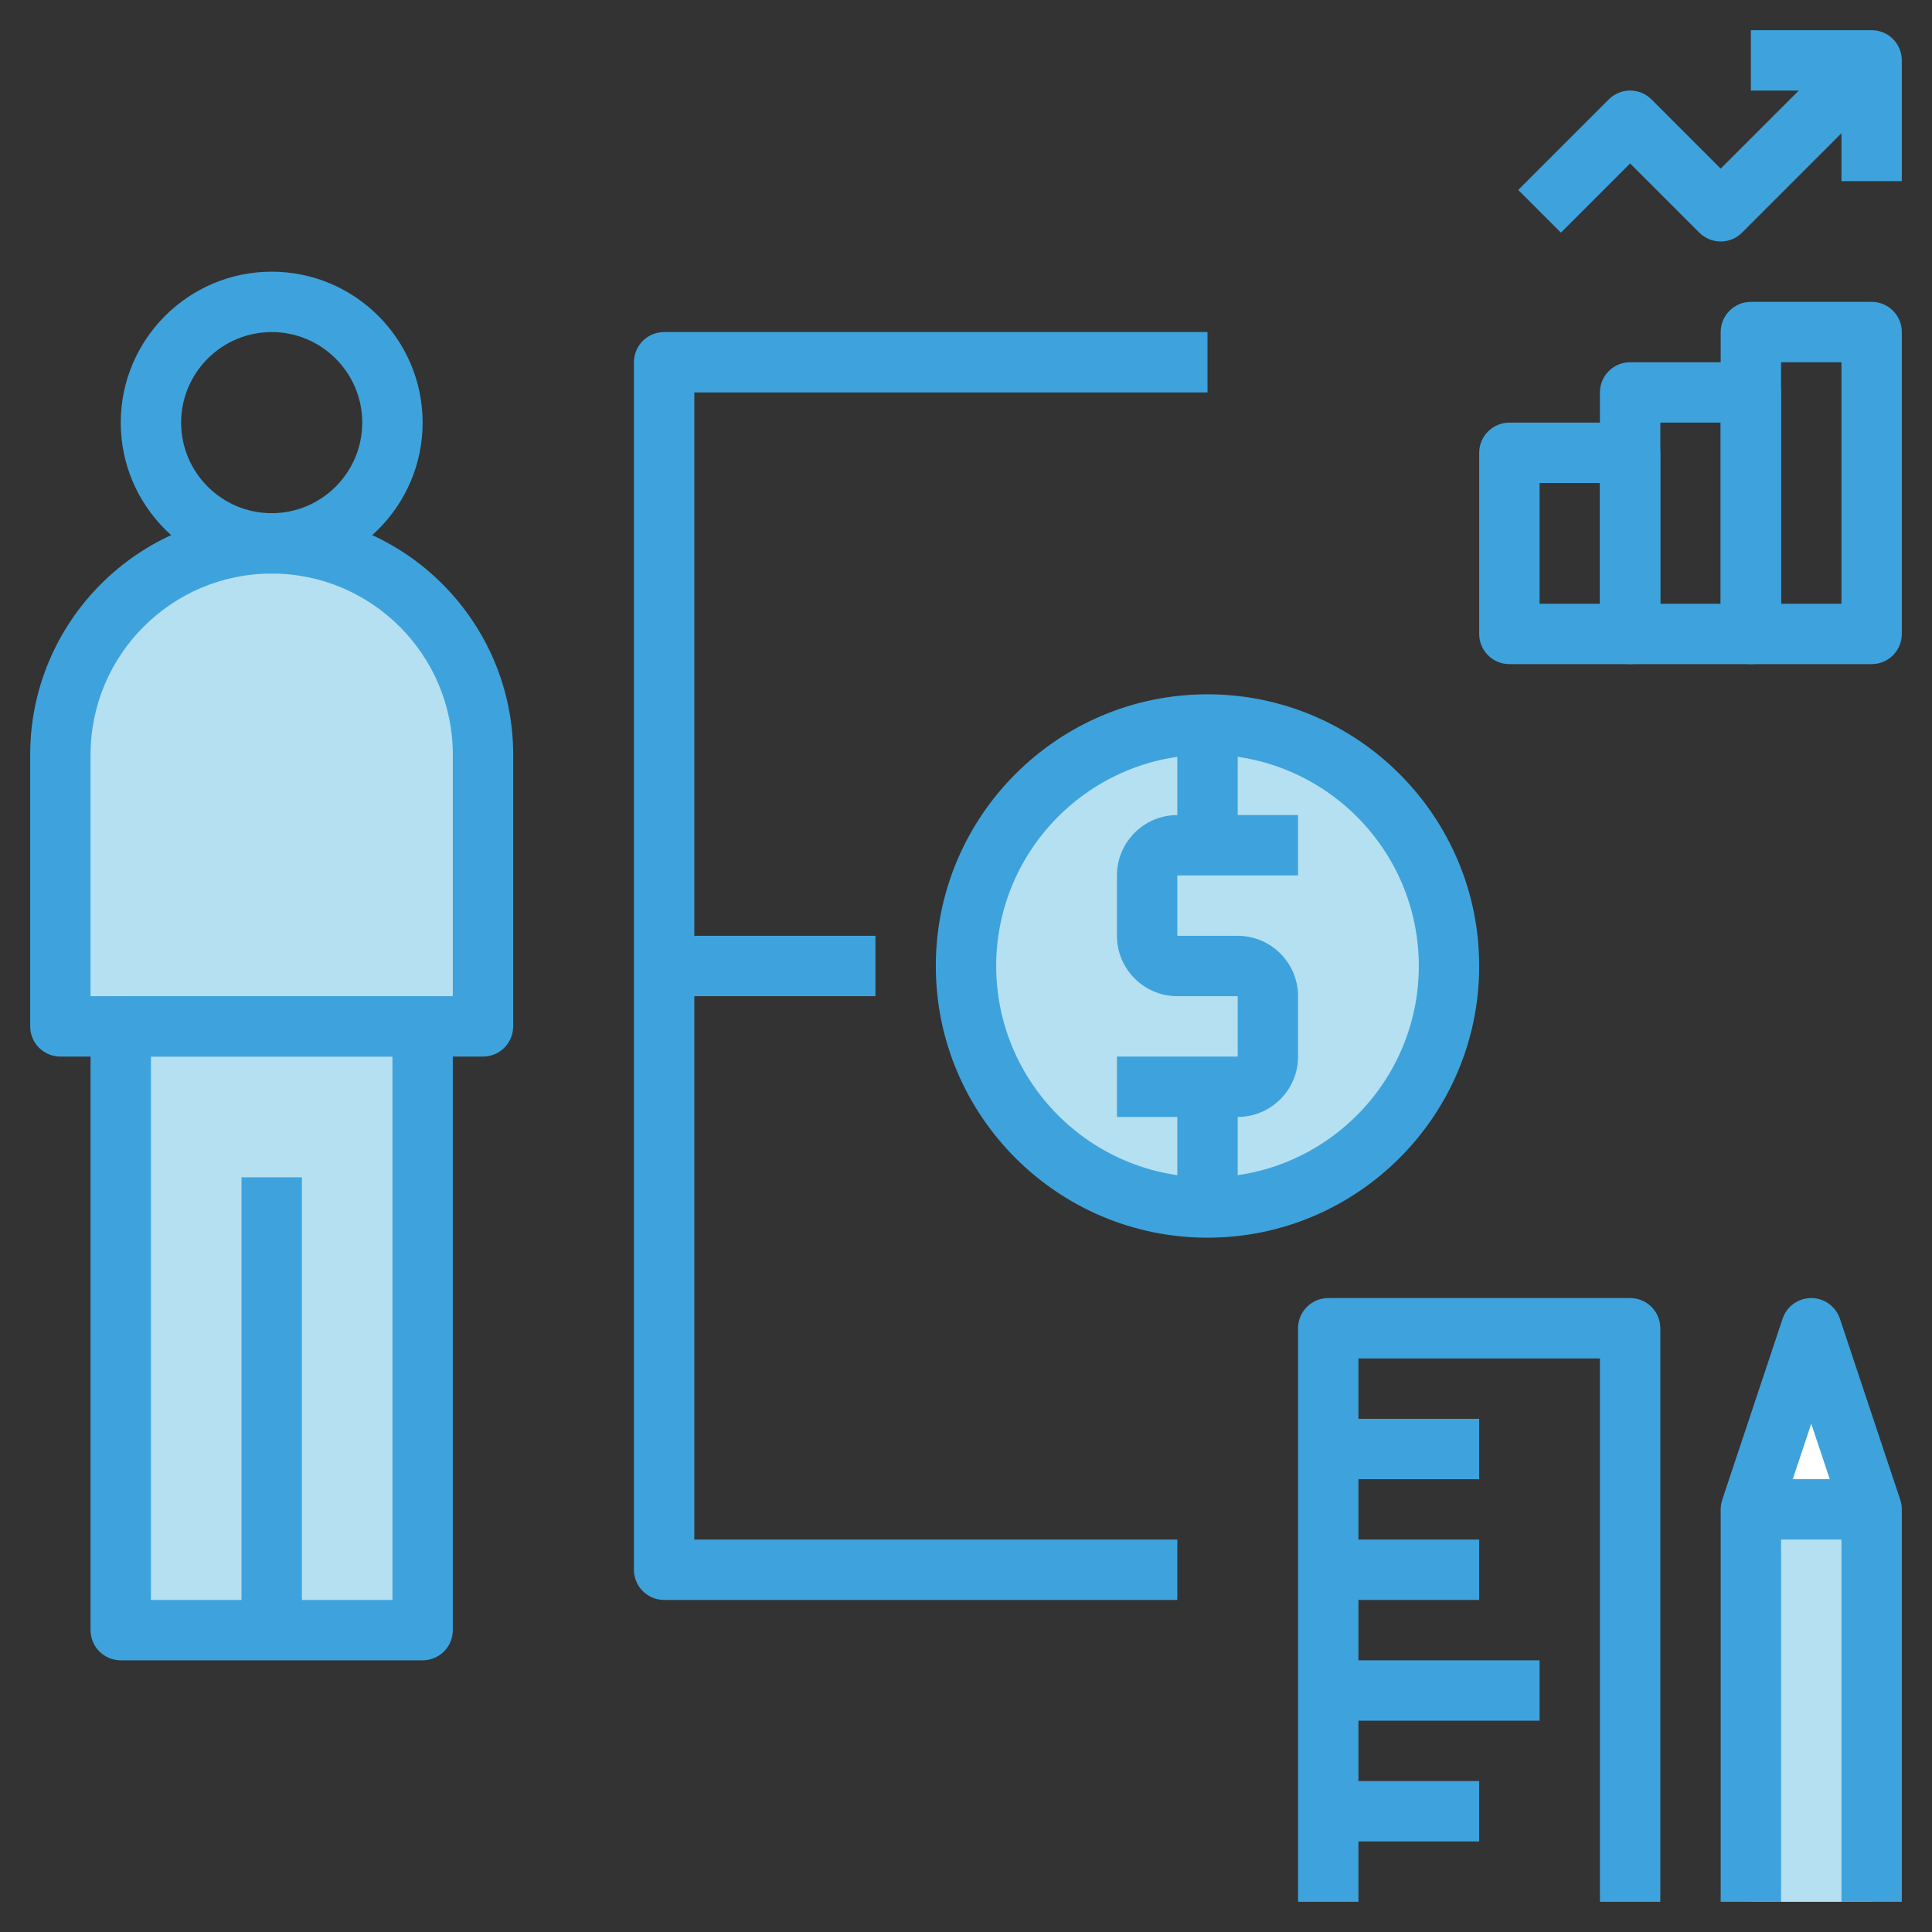 <svg width="120" height="120" viewBox="0 0 120 120" fill="none" xmlns="http://www.w3.org/2000/svg">
    <rect x="0" y="0" width="120" height="120" fill="#333333" stroke="none"/>
    <path d="M108.75 118.125V93.75L112.5 82.5L116.25 93.75V118.125" fill="#B5E0F1"/>
    <path d="M116.25 93.75L112.5 82.5L108.75 93.75H116.25Z" fill="white"/>
    <path d="M75 75C83.284 75 90 68.284 90 60C90 51.716 83.284 45 75 45C66.716 45 60 51.716 60 60C60 68.284 66.716 75 75 75Z" fill="#B5E0F1"/>
    <path d="M26.25 63.75H7.5V101.25H26.25V63.75Z" fill="#B5E0F1"/>
    <path d="M30 63.75H3.75V46.875C3.75 39.626 9.626 33.75 16.875 33.75C24.124 33.75 30 39.626 30 46.875V63.75Z" fill="#B5E0F1"/>
    <path d="M103.125 118.125H99.375V84.375H84.375V118.125H80.625V82.5C80.625 81.463 81.465 80.625 82.5 80.625H101.25C102.285 80.625 103.125 81.463 103.125 82.5V118.125Z" fill="#3EA3DC"/>
    <path d="M118.125 118.125H114.375V94.054L112.5 88.429L110.625 94.054V118.125H106.875V93.75C106.875 93.549 106.907 93.349 106.971 93.157L110.721 81.907C110.977 81.141 111.692 80.625 112.5 80.625C113.308 80.625 114.023 81.141 114.279 81.907L118.029 93.157C118.093 93.349 118.125 93.549 118.125 93.75V118.125Z" fill="#3EA3DC"/>
    <path d="M116.25 91.875H108.75V95.625H116.25V91.875Z" fill="#3EA3DC"/>
    <path d="M91.875 88.125H82.5V91.875H91.875V88.125Z" fill="#3EA3DC"/>
    <path d="M91.875 95.625H82.5V99.375H91.875V95.625Z" fill="#3EA3DC"/>
    <path d="M95.625 103.125H82.5V106.875H95.625V103.125Z" fill="#3EA3DC"/>
    <path d="M91.875 110.625H82.5V114.375H91.875V110.625Z" fill="#3EA3DC"/>
    <path d="M106.875 15C106.395 15 105.915 14.816 105.549 14.45L101.25 10.151L96.951 14.45L94.299 11.799L99.924 6.174C100.657 5.441 101.842 5.441 102.576 6.174L106.875 10.474L114.924 2.424L117.576 5.076L108.201 14.45C107.835 14.816 107.355 15 106.875 15Z" fill="#3EA3DC"/>
    <path d="M118.125 11.25H114.375V5.625H108.75V1.875H116.25C117.285 1.875 118.125 2.713 118.125 3.75V11.25Z" fill="#3EA3DC"/>
    <path d="M101.25 41.25H93.75C92.715 41.25 91.875 40.412 91.875 39.375V28.125C91.875 27.088 92.715 26.25 93.75 26.25H101.25C102.285 26.25 103.125 27.088 103.125 28.125V39.375C103.125 40.412 102.285 41.25 101.25 41.25ZM95.625 37.5H99.375V30H95.625V37.5Z" fill="#3EA3DC"/>
    <path d="M108.75 41.25H101.25C100.215 41.25 99.375 40.412 99.375 39.375V24.375C99.375 23.338 100.215 22.5 101.25 22.5H108.75C109.785 22.5 110.625 23.338 110.625 24.375V39.375C110.625 40.412 109.785 41.25 108.75 41.25ZM103.125 37.5H106.875V26.25H103.125V37.5Z" fill="#3EA3DC"/>
    <path d="M116.25 41.25H108.75C107.715 41.25 106.875 40.412 106.875 39.375V20.625C106.875 19.588 107.715 18.75 108.75 18.75H116.25C117.285 18.75 118.125 19.588 118.125 20.625V39.375C118.125 40.412 117.285 41.25 116.25 41.25ZM110.625 37.5H114.375V22.5H110.625V37.5Z" fill="#3EA3DC"/>
    <path d="M76.875 69.375H69.375V65.625H76.875V61.875H73.125C71.057 61.875 69.375 60.193 69.375 58.125V54.375C69.375 52.307 71.057 50.625 73.125 50.625H80.625V54.375H73.125V58.125H76.875C78.943 58.125 80.625 59.807 80.625 61.875V65.625C80.625 67.693 78.943 69.375 76.875 69.375Z" fill="#3EA3DC"/>
    <path d="M76.875 45H73.125V52.5H76.875V45Z" fill="#3EA3DC"/>
    <path d="M76.875 67.5H73.125V75H76.875V67.5Z" fill="#3EA3DC"/>
    <path d="M75 76.875C65.696 76.875 58.125 69.306 58.125 60C58.125 50.694 65.696 43.125 75 43.125C84.304 43.125 91.875 50.694 91.875 60C91.875 69.306 84.304 76.875 75 76.875ZM75 46.875C67.763 46.875 61.875 52.764 61.875 60C61.875 67.236 67.763 73.125 75 73.125C82.237 73.125 88.125 67.236 88.125 60C88.125 52.764 82.237 46.875 75 46.875Z" fill="#3EA3DC"/>
    <path d="M30 65.625H3.75C2.715 65.625 1.875 64.787 1.875 63.75V46.875C1.875 38.604 8.604 31.875 16.875 31.875C25.146 31.875 31.875 38.604 31.875 46.875V63.75C31.875 64.787 31.035 65.625 30 65.625ZM5.625 61.875H28.125V46.875C28.125 40.671 23.079 35.625 16.875 35.625C10.671 35.625 5.625 40.671 5.625 46.875V61.875Z" fill="#3EA3DC"/>
    <path d="M16.875 35.625C11.706 35.625 7.5 31.419 7.5 26.25C7.5 21.081 11.706 16.875 16.875 16.875C22.044 16.875 26.25 21.081 26.25 26.25C26.25 31.419 22.044 35.625 16.875 35.625ZM16.875 20.625C13.774 20.625 11.25 23.149 11.25 26.25C11.25 29.351 13.774 31.875 16.875 31.875C19.976 31.875 22.5 29.351 22.5 26.25C22.5 23.149 19.976 20.625 16.875 20.625Z" fill="#3EA3DC"/>
    <path d="M26.25 103.125H7.5C6.465 103.125 5.625 102.287 5.625 101.25V63.75C5.625 62.713 6.465 61.875 7.5 61.875H26.25C27.285 61.875 28.125 62.713 28.125 63.75V101.25C28.125 102.287 27.285 103.125 26.25 103.125ZM9.375 99.375H24.375V65.625H9.375V99.375Z" fill="#3EA3DC"/>
    <path d="M18.75 73.125H15V101.25H18.75V73.125Z" fill="#3EA3DC"/>
    <path d="M73.125 99.375H41.25C40.215 99.375 39.375 98.537 39.375 97.5V22.5C39.375 21.463 40.215 20.625 41.25 20.625H75V24.375H43.125V95.625H73.125V99.375Z" fill="#3EA3DC"/>
    <path d="M54.375 58.125H41.25V61.875H54.375V58.125Z" fill="#3EA3DC"/>
</svg>
